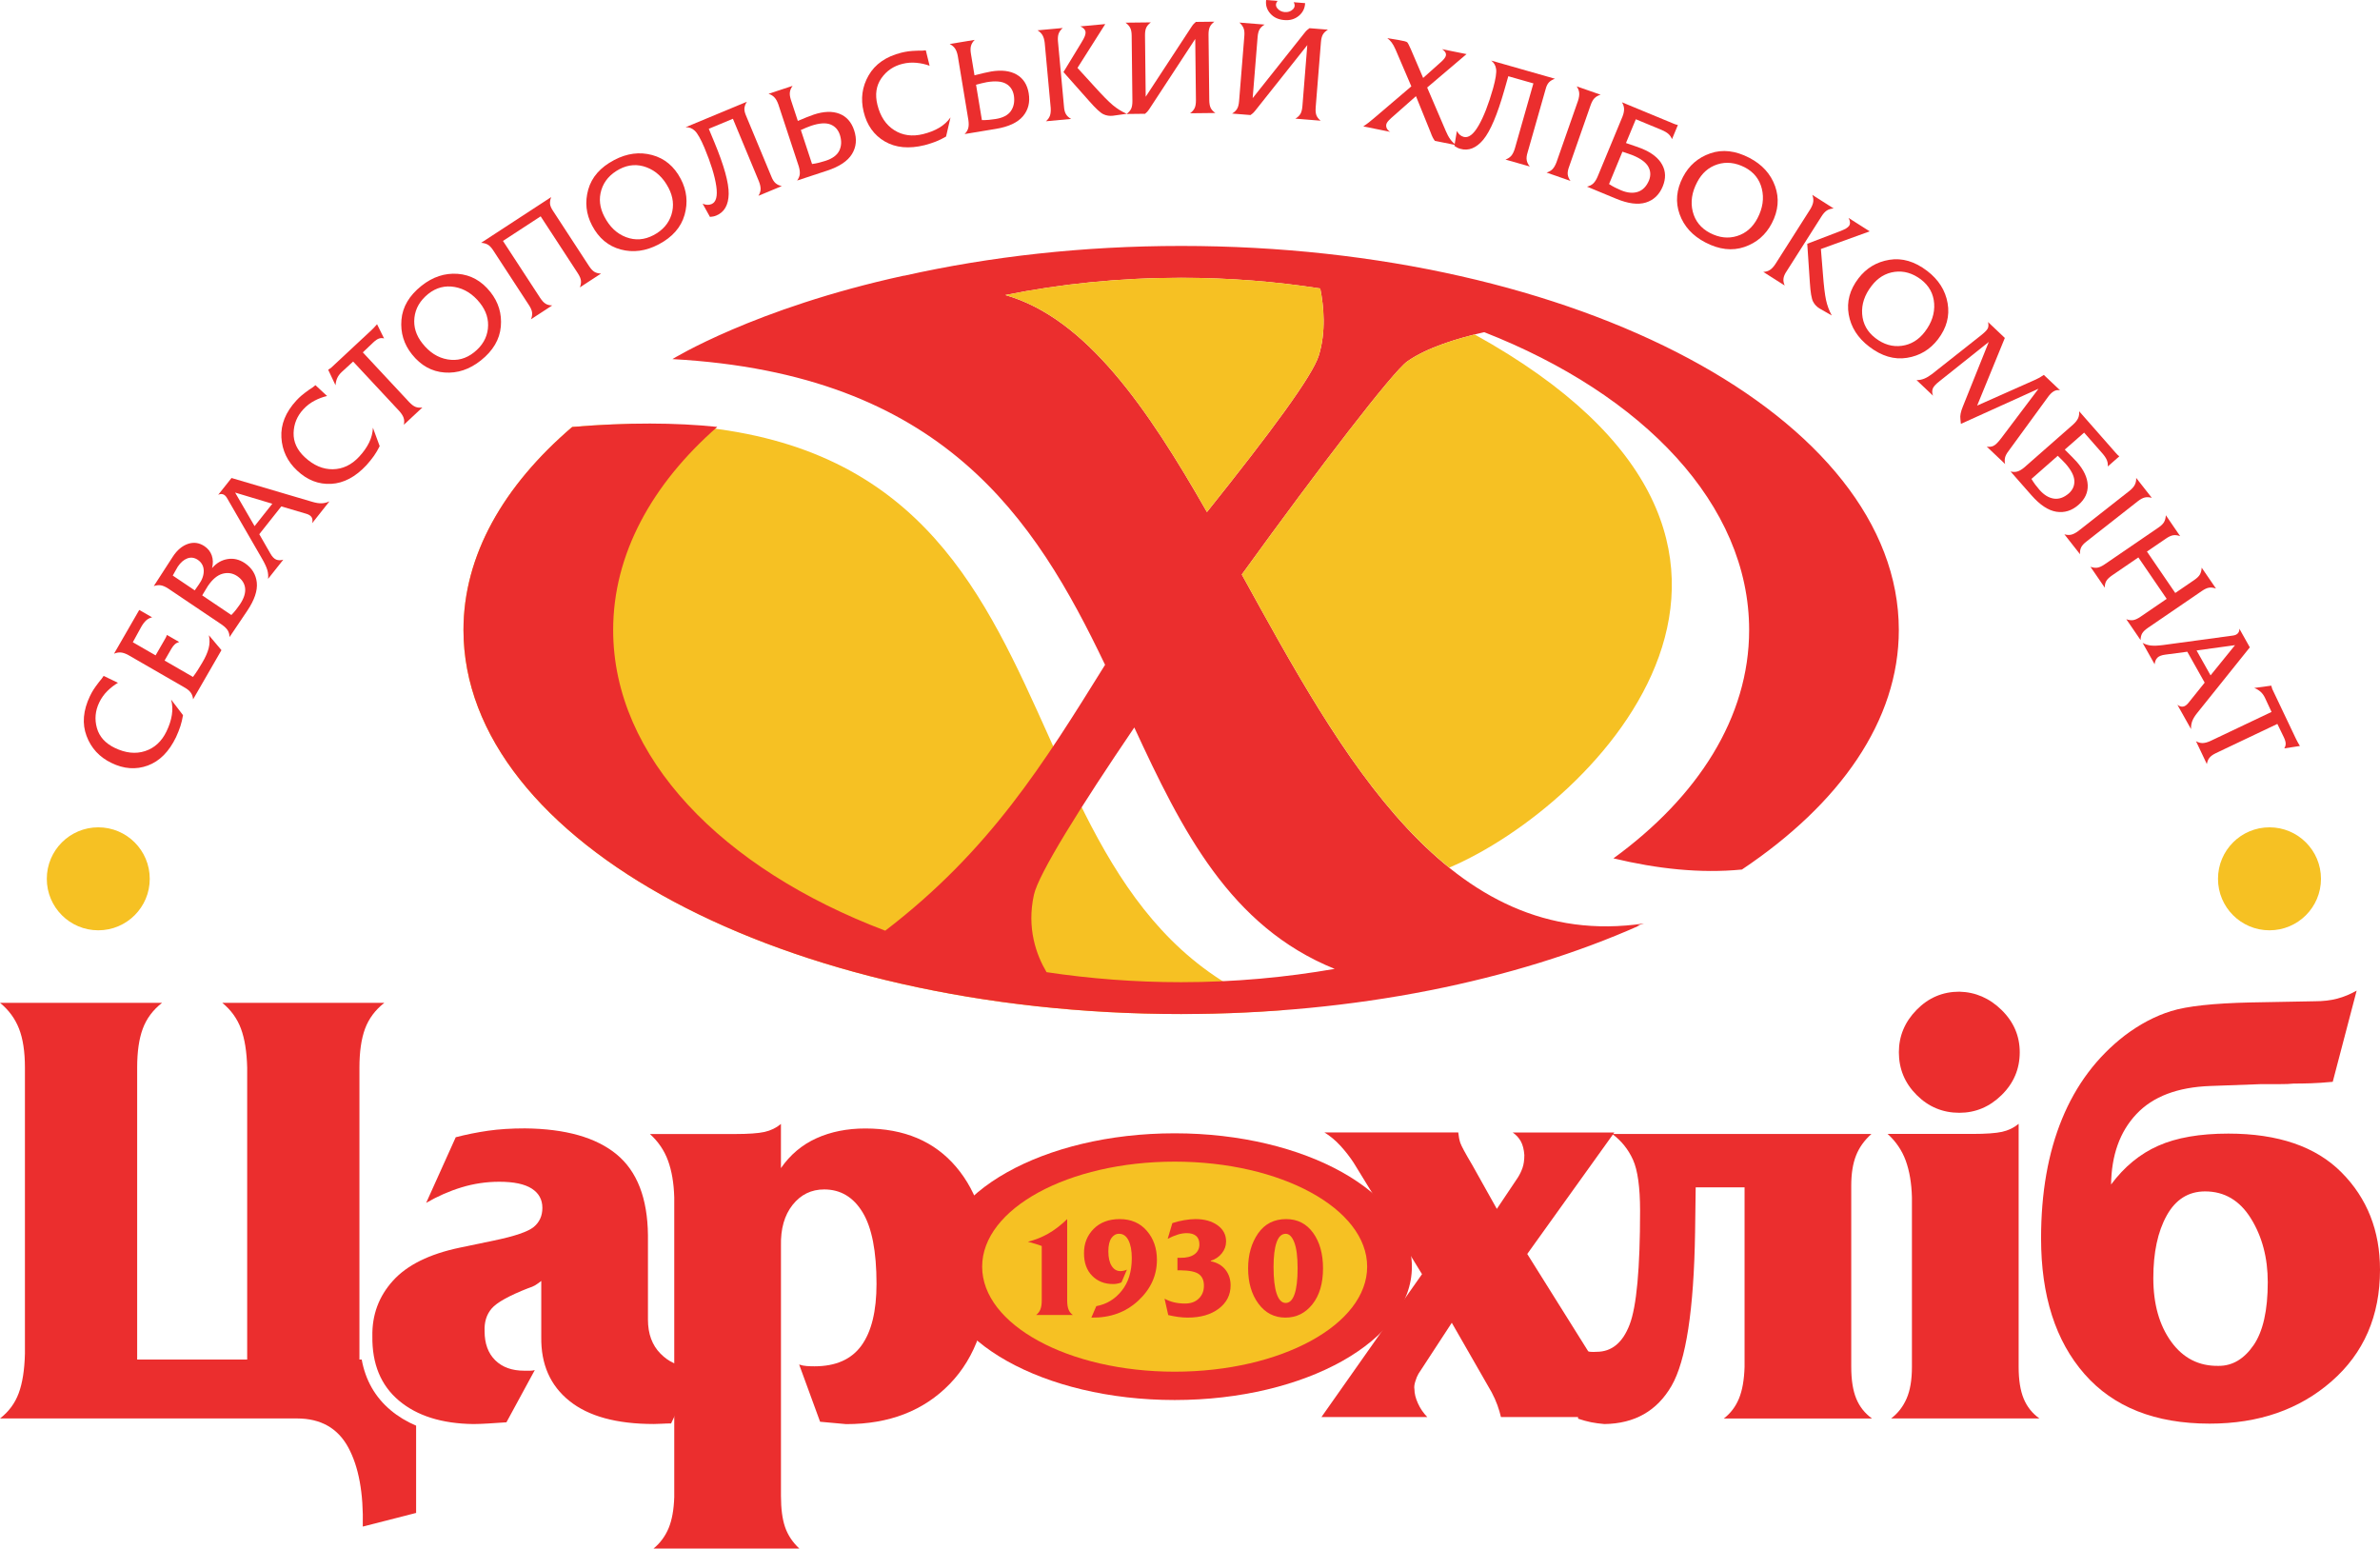 <?xml version="1.0" encoding="utf-8"?>
<!-- Generator: Adobe Illustrator 16.0.0, SVG Export Plug-In . SVG Version: 6.00 Build 0)  -->
<!DOCTYPE svg PUBLIC "-//W3C//DTD SVG 1.1//EN" "http://www.w3.org/Graphics/SVG/1.1/DTD/svg11.dtd">
<svg version="1.1" id="Layer_1" xmlns="http://www.w3.org/2000/svg" xmlns:xlink="http://www.w3.org/1999/xlink" x="0px" y="0px"
	 width="175.748px" height="114.346px" viewBox="8.504 39.205 175.748 114.346"
	 enable-background="new 8.504 39.205 175.748 114.346" xml:space="preserve">
<g>
	<path fill="#EB2E2E" d="M67.53,153.551H56.76c0.496-0.407,0.868-0.911,1.117-1.508c0.249-0.599,0.386-1.365,0.416-2.296V127.62
		c-0.029-1.049-0.183-1.952-0.459-2.711c-0.277-0.756-0.723-1.413-1.336-1.969h6.278c0.986,0,1.712-0.051,2.176-0.152
		c0.464-0.104,0.871-0.299,1.219-0.591v3.259c0.688-0.989,1.562-1.725,2.623-2.204c1.059-0.479,2.263-0.721,3.61-0.721
		c2.865,0,5.1,0.946,6.705,2.838c1.606,1.892,2.409,4.469,2.409,7.728c0,3.551-0.96,6.314-2.879,8.295
		c-1.918,1.979-4.467,2.969-7.645,2.969c-0.315-0.029-0.637-0.06-0.967-0.088c-0.33-0.029-0.651-0.06-0.965-0.088l-1.546-4.225
		c0.168,0.059,0.351,0.098,0.546,0.111c0.194,0.016,0.391,0.021,0.588,0.021c1.567,0,2.723-0.51,3.464-1.532
		c0.744-1.023,1.115-2.545,1.115-4.56c0-2.396-0.343-4.154-1.029-5.28c-0.685-1.125-1.631-1.688-2.835-1.688
		c-0.953,0-1.729,0.381-2.332,1.14s-0.89,1.769-0.86,3.022v18.453c0,0.965,0.102,1.738,0.306,2.323
		C66.682,152.558,67.032,153.083,67.53,153.551L67.53,153.551z"/>
	<path fill="#EB2E2E" d="M112.763,132.735c0,5.438-7.843,9.846-17.517,9.846c-9.676,0-17.518-4.408-17.518-9.846
		c0-5.438,7.842-9.848,17.518-9.848C104.92,122.89,112.763,127.297,112.763,132.735L112.763,132.735z"/>
	<path fill="#F6C123" d="M109.46,132.735c0,4.281-6.363,7.754-14.214,7.754c-7.852,0-14.216-3.473-14.216-7.754
		c0-4.283,6.364-7.756,14.216-7.756C103.097,124.979,109.46,128.452,109.46,132.735L109.46,132.735z"/>
	<path fill="#F6C123" d="M42.729,85.723c0,15.663,23.727,28.358,52.995,28.358c2.532,0,5.019-0.102,7.457-0.285
		c-23.841-8.622-11.883-46.48-52.422-43.063C45.68,75.082,42.729,80.216,42.729,85.723L42.729,85.723z"/>
	<path fill="#EB2E2E" d="M95.724,57.365c-7.247,0-14.146,0.786-20.435,2.196c-0.02,0.002-0.042,0.001-0.061,0.003
		c-11.023,2.407-17.07,6.157-17.07,6.157c19.95,1.093,26.761,11.728,31.949,22.574c-4.54,7.301-8.492,13.701-16.232,19.631
		c-12.049-4.569-20.093-12.803-20.093-22.203c0-5.587,2.853-10.758,7.689-14.996c-3.07-0.319-6.603-0.341-10.713,0.005
		c-0.001,0-0.001,0.001-0.003,0.002c-5.078,4.349-8.026,9.482-8.026,14.989c0,15.663,23.727,28.358,52.995,28.358
		c12.875,0,24.671-2.458,33.854-6.541l-0.196,0.018c0.18-0.057,0.346-0.106,0.525-0.166c-14.483,2.153-22.307-12.343-29.704-25.765
		c5.753-7.954,11.159-14.986,12.217-15.734c1.438-1.019,3.709-1.712,5.685-2.16c11.752,4.608,19.562,12.731,19.562,21.991
		c0,6.435-3.775,12.32-10.021,16.861c3.207,0.77,6.414,1.129,9.49,0.825c7.243-4.851,11.584-10.995,11.584-17.686
		C148.72,70.062,124.994,57.365,95.724,57.365L95.724,57.365z M107.062,110.746c-3.608,0.629-7.403,0.983-11.337,0.983
		c-3.426,0-6.752-0.261-9.94-0.74c-0.755-1.273-1.475-3.243-0.932-5.715c0.338-1.539,3.418-6.473,7.412-12.352
		C95.798,100.56,99.344,107.624,107.062,110.746L107.062,110.746z M105.89,65.455c-0.467,1.508-3.496,5.599-8.261,11.561
		c-4.41-7.725-8.933-14.318-14.889-16.025c4.088-0.826,8.451-1.274,12.984-1.274c3.544,0,6.984,0.276,10.272,0.789
		C106.258,61.816,106.435,63.69,105.89,65.455L105.89,65.455z"/>
	<path fill="#F6C123" d="M117.396,63.901c-1.791,0.448-3.707,1.092-4.977,1.991c-1.057,0.748-6.464,7.78-12.217,15.734
		c4.486,8.138,9.131,16.665,15.318,21.643C126.336,98.678,145.379,79.394,117.396,63.901L117.396,63.901z M105.996,60.504
		c-3.288-0.513-6.728-0.789-10.272-0.789c-4.533,0-8.896,0.448-12.984,1.274c5.956,1.708,10.479,8.3,14.889,16.025
		c4.765-5.962,7.794-10.053,8.261-11.561C106.435,63.69,106.258,61.816,105.996,60.504L105.996,60.504z"/>
	<path fill="#F6C123" d="M19.562,104.097c0,2.1-1.702,3.801-3.801,3.801c-2.099,0-3.801-1.701-3.801-3.801
		c0-2.102,1.702-3.803,3.801-3.803C17.86,100.294,19.562,101.995,19.562,104.097L19.562,104.097z"/>
	<path fill="#F6C123" d="M179.894,104.097c0,2.1-1.703,3.801-3.803,3.801s-3.802-1.701-3.802-3.801c0-2.102,1.702-3.803,3.802-3.803
		C178.188,100.294,179.894,101.995,179.894,104.097L179.894,104.097z"/>
	<path fill="#EB2E2E" d="M39.973,128.024l2.184-4.846c0.786-0.203,1.58-0.363,2.38-0.479c0.8-0.115,1.711-0.175,2.73-0.175
		c2.999,0.029,5.255,0.67,6.77,1.918c1.513,1.248,2.285,3.238,2.314,5.97v6.231c0,1.045,0.306,1.883,0.919,2.506
		c0.613,0.625,1.314,0.938,2.104,0.938h0.701l-2.016,4.223c-0.233,0-0.453,0.008-0.658,0.021s-0.408,0.021-0.612,0.021
		c-2.743,0-4.822-0.565-6.238-1.703c-1.415-1.135-2.107-2.707-2.078-4.715v-4.146c-0.146,0.118-0.292,0.222-0.436,0.311
		c-0.146,0.088-0.32,0.161-0.523,0.221c-1.424,0.56-2.326,1.062-2.703,1.503c-0.378,0.44-0.553,1-0.523,1.678
		c0,0.913,0.261,1.627,0.785,2.144c0.523,0.515,1.235,0.771,2.137,0.771c0.174,0,0.319,0,0.435,0c0.115,0,0.232-0.014,0.349-0.044
		l-2.093,3.854c-0.437,0.027-0.872,0.057-1.308,0.086c-0.436,0.026-0.814,0.043-1.134,0.043c-2.326-0.03-4.159-0.605-5.496-1.73
		c-1.337-1.127-1.991-2.713-1.962-4.759c-0.029-1.578,0.479-2.945,1.526-4.101c1.046-1.154,2.688-1.966,4.926-2.434l2.528-0.527
		c1.54-0.32,2.52-0.654,2.943-1.007c0.42-0.351,0.631-0.817,0.631-1.403c0-0.612-0.261-1.088-0.784-1.425
		c-0.524-0.336-1.32-0.505-2.396-0.505c-0.958,0-1.888,0.139-2.789,0.414C41.687,127.153,40.814,127.536,39.973,128.024
		L39.973,128.024z"/>
	<path fill="#EB2E2E" d="M37.339,143.324c-1.139-0.96-1.849-2.214-2.125-3.73h-0.168v-21.557c0-1.17,0.139-2.129,0.415-2.875
		c0.278-0.746,0.753-1.384,1.425-1.91H24.917c0.642,0.526,1.103,1.164,1.38,1.91c0.277,0.746,0.431,1.705,0.46,2.875v21.557h-8.124
		v-21.557c0-1.17,0.137-2.129,0.415-2.875c0.276-0.746,0.752-1.384,1.424-1.91H8.504c0.643,0.524,1.111,1.162,1.403,1.906
		c0.291,0.745,0.438,1.702,0.438,2.872v21.134c-0.03,1.199-0.184,2.171-0.461,2.916c-0.276,0.746-0.737,1.367-1.379,1.862h21.929
		c1.751,0,3.013,0.713,3.786,2.138c0.773,1.423,1.131,3.371,1.073,5.846l3.939-1.008v-6.444
		C38.526,144.174,37.894,143.791,37.339,143.324L37.339,143.324z"/>
	<path fill="#EB2E2E" d="M106.306,122.824h9.881c0.028,0.292,0.08,0.548,0.15,0.766c0.073,0.22,0.367,0.767,0.887,1.642l1.812,3.237
		l1.554-2.319c0.146-0.231,0.26-0.473,0.346-0.722c0.086-0.247,0.131-0.562,0.131-0.94c-0.029-0.407-0.116-0.743-0.258-1.006
		c-0.146-0.263-0.347-0.481-0.604-0.656h7.509l-6.432,8.971l6.085,9.717c0.229,0.381,0.53,0.789,0.905,1.227
		c0.375,0.438,0.748,0.804,1.123,1.095h-10.056c-0.06-0.262-0.144-0.556-0.26-0.876c-0.116-0.318-0.259-0.641-0.433-0.964
		l-2.936-5.119l-2.46,3.765c-0.087,0.146-0.165,0.334-0.235,0.568c-0.072,0.232-0.095,0.423-0.064,0.568
		c0,0.319,0.086,0.67,0.26,1.051c0.171,0.379,0.402,0.716,0.688,1.007h-7.812l7.424-10.548l-5.049-8.229
		c-0.288-0.438-0.612-0.854-0.972-1.248C107.129,123.416,106.735,123.087,106.306,122.824L106.306,122.824z"/>
	<path fill="#EB2E2E" d="M127.556,122.937h19.141c-0.524,0.467-0.905,1-1.139,1.598c-0.234,0.599-0.351,1.336-0.351,2.21v13.392
		c0,0.965,0.124,1.745,0.371,2.344c0.248,0.599,0.636,1.086,1.162,1.465h-10.944c0.496-0.379,0.867-0.866,1.116-1.465
		s0.387-1.379,0.417-2.344v-13.261h-3.609l-0.045,3.321c-0.088,5.711-0.67,9.49-1.74,11.339c-1.072,1.853-2.726,2.789-4.957,2.819
		c-0.354-0.03-0.677-0.073-0.971-0.131c-0.295-0.06-0.615-0.146-0.969-0.264l-0.266-5.378c0.205,0.146,0.446,0.263,0.727,0.351
		c0.279,0.088,0.579,0.116,0.902,0.088c1.115,0,1.93-0.67,2.441-2.012c0.514-1.34,0.771-4.138,0.771-8.393
		c0-1.747-0.176-3.008-0.525-3.779C128.737,124.063,128.228,123.431,127.556,122.937L127.556,122.937z"/>
	<path fill="#EB2E2E" d="M159.101,143.942h-10.949c0.498-0.379,0.879-0.866,1.14-1.465c0.265-0.599,0.396-1.379,0.396-2.344v-12.517
		c-0.027-1.052-0.183-1.955-0.459-2.714c-0.279-0.758-0.726-1.414-1.336-1.969h6.26c0.992,0,1.722-0.052,2.188-0.154
		c0.465-0.104,0.874-0.299,1.227-0.592v17.944c0,0.966,0.123,1.745,0.369,2.343C158.185,143.076,158.571,143.563,159.101,143.942
		L159.101,143.942z M148.724,116.903c0-1.197,0.437-2.243,1.313-3.135c0.873-0.893,1.926-1.338,3.151-1.338
		c1.193,0.028,2.237,0.481,3.127,1.358c0.892,0.878,1.334,1.916,1.334,3.114c0,1.228-0.442,2.279-1.334,3.156
		c-0.89,0.877-1.934,1.314-3.127,1.314c-1.227,0-2.278-0.438-3.151-1.314C149.159,119.185,148.724,118.132,148.724,116.903
		L148.724,116.903z"/>
	<path fill="#EB2E2E" d="M182.528,112.351l-1.766,6.734c-0.636,0.059-1.174,0.096-1.615,0.109c-0.448,0.016-0.871,0.021-1.271,0.021
		c-0.229,0.029-0.617,0.043-1.163,0.043c-0.547,0-0.978,0-1.292,0l-3.707,0.135c-2.41,0.088-4.229,0.778-5.447,2.071
		c-1.221,1.293-1.844,3.028-1.873,5.203c0.976-1.312,2.139-2.267,3.488-2.862c1.348-0.599,3.071-0.896,5.17-0.896
		c3.676,0,6.461,0.956,8.356,2.863c1.896,1.908,2.844,4.307,2.844,7.189c0,3.409-1.192,6.157-3.577,8.24
		c-2.383,2.084-5.383,3.124-9.001,3.124c-4.022,0-7.104-1.222-9.241-3.661c-2.14-2.441-3.209-5.783-3.209-10.025
		c0-3.361,0.516-6.301,1.549-8.814c1.033-2.518,2.571-4.562,4.61-6.143c1.121-0.849,2.269-1.455,3.447-1.82
		c1.178-0.365,3.128-0.577,5.856-0.637l4.737-0.088c0.634,0,1.194-0.064,1.681-0.197
		C181.594,112.812,182.065,112.612,182.528,112.351L182.528,112.351z M171.339,127.177c-1.234,0-2.181,0.596-2.839,1.784
		c-0.66,1.19-0.987,2.729-0.987,4.613c0,1.917,0.439,3.483,1.321,4.702c0.883,1.219,2.056,1.813,3.515,1.783
		c1.008,0,1.862-0.508,2.564-1.522c0.699-1.015,1.051-2.565,1.051-4.657c0-1.799-0.415-3.365-1.24-4.699
		C173.896,127.845,172.767,127.177,171.339,127.177L171.339,127.177z"/>
	<path fill="#EB2E2E" d="M87.309,129.222v6.008c0,0.269,0.031,0.486,0.094,0.653c0.062,0.167,0.169,0.306,0.319,0.417h-2.705
		c0.145-0.111,0.249-0.25,0.315-0.417c0.065-0.167,0.098-0.386,0.098-0.653v-4.021c-0.17-0.064-0.341-0.123-0.511-0.172
		s-0.341-0.098-0.512-0.143c0.531-0.131,1.03-0.33,1.499-0.596C86.373,130.033,86.841,129.675,87.309,129.222L87.309,129.222z"/>
	<path fill="#EB2E2E" d="M89.094,136.496l0.364-0.847c0.755-0.137,1.381-0.516,1.877-1.135s0.744-1.423,0.744-2.41
		c0-0.558-0.083-0.996-0.245-1.317c-0.164-0.321-0.394-0.481-0.695-0.481c-0.231,0-0.421,0.108-0.569,0.324
		c-0.147,0.215-0.221,0.542-0.221,0.979c0,0.451,0.08,0.807,0.239,1.063c0.16,0.259,0.377,0.39,0.653,0.39
		c0.068,0,0.146-0.01,0.23-0.025c0.085-0.018,0.168-0.044,0.25-0.084l-0.406,0.947c-0.122,0.046-0.233,0.076-0.336,0.093
		c-0.103,0.019-0.199,0.024-0.289,0.024c-0.623,0-1.136-0.203-1.537-0.608c-0.401-0.405-0.602-0.96-0.602-1.661
		c-0.006-0.714,0.229-1.312,0.707-1.798c0.478-0.484,1.12-0.728,1.927-0.728c0.839,0,1.507,0.289,2.003,0.864
		c0.499,0.577,0.747,1.291,0.747,2.144c0,1.16-0.463,2.168-1.385,3.022C91.627,136.106,90.476,136.521,89.094,136.496
		L89.094,136.496z"/>
	<path fill="#EB2E2E" d="M94.732,130.677l0.342-1.158c0.27-0.094,0.562-0.164,0.875-0.218c0.312-0.053,0.591-0.079,0.838-0.079
		c0.657,0,1.198,0.151,1.621,0.452c0.423,0.302,0.635,0.701,0.635,1.199c0,0.319-0.104,0.612-0.312,0.873
		c-0.207,0.263-0.479,0.446-0.814,0.551v0.039c0.458,0.092,0.816,0.298,1.075,0.62c0.256,0.32,0.384,0.708,0.384,1.16
		c0,0.701-0.288,1.273-0.87,1.717c-0.581,0.441-1.348,0.663-2.302,0.663c-0.219,0-0.45-0.017-0.691-0.049
		c-0.243-0.033-0.489-0.079-0.742-0.138l-0.271-1.209c0.222,0.121,0.458,0.213,0.708,0.271c0.248,0.058,0.515,0.086,0.802,0.086
		c0.427,0,0.768-0.122,1.017-0.368c0.255-0.245,0.379-0.562,0.379-0.947c0-0.387-0.123-0.67-0.369-0.854
		c-0.248-0.184-0.709-0.278-1.386-0.285h-0.2v-0.922h0.209c0.448,0.007,0.796-0.078,1.042-0.254c0.248-0.178,0.37-0.424,0.37-0.735
		c0-0.28-0.081-0.489-0.242-0.626c-0.162-0.139-0.393-0.206-0.692-0.206c-0.217,0-0.439,0.036-0.67,0.107
		C95.238,130.438,94.994,130.542,94.732,130.677L94.732,130.677z"/>
	<path fill="#EB2E2E" d="M103.476,129.222c0.838,0,1.502,0.338,1.992,1.014c0.488,0.676,0.733,1.55,0.733,2.625
		c0,1.106-0.261,1.99-0.781,2.647c-0.522,0.659-1.188,0.988-1.995,0.988c-0.822,0-1.49-0.345-1.996-1.032s-0.759-1.557-0.759-2.604
		c0-1.01,0.244-1.868,0.733-2.576C101.894,129.576,102.584,129.222,103.476,129.222L103.476,129.222z M102.548,132.761
		c0,0.857,0.077,1.514,0.23,1.969c0.154,0.455,0.378,0.684,0.666,0.684c0.285,0,0.502-0.214,0.652-0.643
		c0.151-0.431,0.228-1.066,0.228-1.91c0-0.852-0.08-1.488-0.241-1.91s-0.371-0.637-0.629-0.645c-0.311,0-0.537,0.213-0.684,0.639
		C102.621,131.369,102.548,131.976,102.548,132.761L102.548,132.761z"/>
	<path fill="#EB2E2E" d="M16.157,89.113l1.059,0.51c-0.276,0.16-0.537,0.361-0.784,0.606c-0.246,0.245-0.446,0.526-0.599,0.845
		c-0.295,0.613-0.354,1.241-0.174,1.884c0.18,0.642,0.62,1.132,1.32,1.47c0.8,0.385,1.547,0.464,2.242,0.236
		c0.695-0.228,1.221-0.712,1.578-1.453c0.207-0.428,0.339-0.836,0.398-1.226c0.06-0.388,0.041-0.763-0.057-1.124l0.879,1.151
		c-0.048,0.291-0.112,0.561-0.193,0.812c-0.082,0.25-0.188,0.521-0.322,0.812c-0.519,1.076-1.214,1.774-2.086,2.096
		c-0.872,0.32-1.768,0.256-2.687-0.194c-0.886-0.427-1.498-1.091-1.835-1.992c-0.337-0.899-0.255-1.878,0.247-2.934
		c0.081-0.168,0.167-0.326,0.26-0.474c0.092-0.148,0.233-0.343,0.422-0.587c0.084-0.102,0.15-0.182,0.197-0.242
		C16.07,89.251,16.114,89.185,16.157,89.113L16.157,89.113z"/>
	<path fill="#EB2E2E" d="M16.924,87.474l1.863-3.231l0.951,0.547c-0.168,0.036-0.315,0.111-0.439,0.224
		c-0.124,0.113-0.246,0.271-0.364,0.477l-0.623,1.136l1.682,0.97l0.689-1.196c0.029-0.049,0.057-0.1,0.083-0.151
		c0.025-0.051,0.047-0.105,0.065-0.162l0.905,0.522c-0.123,0.033-0.229,0.089-0.32,0.169c-0.091,0.081-0.178,0.193-0.261,0.337
		l-0.498,0.864l2.097,1.209c0.125-0.165,0.245-0.337,0.36-0.518c0.116-0.181,0.223-0.357,0.322-0.529
		c0.232-0.39,0.391-0.744,0.474-1.062c0.083-0.317,0.09-0.641,0.02-0.969l0.927,1.101l-2.094,3.631
		c-0.017-0.188-0.072-0.35-0.166-0.484c-0.092-0.135-0.241-0.262-0.447-0.38l-4.171-2.406c-0.204-0.11-0.386-0.173-0.547-0.188
		C17.271,87.369,17.101,87.398,16.924,87.474L16.924,87.474z"/>
	<path fill="#EB2E2E" d="M19.86,82.481l1.409-2.178c0.314-0.479,0.685-0.791,1.112-0.938c0.427-0.146,0.835-0.088,1.224,0.172
		c0.26,0.176,0.439,0.404,0.538,0.684c0.097,0.28,0.105,0.591,0.022,0.932c0.32-0.373,0.703-0.595,1.147-0.667
		c0.443-0.073,0.871,0.03,1.281,0.306c0.519,0.357,0.811,0.833,0.874,1.429c0.063,0.596-0.172,1.291-0.706,2.084l-1.307,1.941
		c-0.004-0.189-0.048-0.352-0.13-0.488c-0.082-0.137-0.223-0.275-0.421-0.417l-3.995-2.69c-0.2-0.126-0.379-0.203-0.537-0.228
		C20.212,82.399,20.042,82.418,19.86,82.481L19.86,82.481z M21.261,81.704l1.623,1.093l0.303-0.433
		c0.247-0.343,0.367-0.683,0.362-1.018c-0.006-0.335-0.15-0.602-0.433-0.8c-0.254-0.171-0.513-0.208-0.775-0.111
		c-0.263,0.098-0.497,0.3-0.705,0.607c-0.045,0.079-0.102,0.179-0.173,0.301C21.394,81.465,21.326,81.585,21.261,81.704
		L21.261,81.704z M23.435,83.167l2.153,1.45c0.12-0.121,0.233-0.249,0.341-0.385c0.108-0.136,0.204-0.269,0.29-0.396
		c0.293-0.436,0.423-0.833,0.387-1.188c-0.036-0.356-0.228-0.656-0.576-0.898c-0.336-0.227-0.699-0.287-1.087-0.182
		c-0.389,0.106-0.754,0.411-1.094,0.916c-0.039,0.059-0.092,0.146-0.16,0.264C23.622,82.864,23.537,83.004,23.435,83.167
		L23.435,83.167z"/>
	<path fill="#EB2E2E" d="M24.616,75.742L25.6,74.5l5.944,1.754c0.285,0.086,0.525,0.124,0.721,0.114
		c0.196-0.01,0.385-0.057,0.567-0.143l-1.278,1.615c0.043-0.168,0.034-0.311-0.03-0.427c-0.064-0.116-0.19-0.204-0.38-0.264
		l-1.868-0.551L27.65,78.65l0.809,1.41c0.139,0.249,0.286,0.403,0.441,0.465c0.156,0.062,0.33,0.064,0.523,0.005l-1.124,1.419
		c0.024-0.217,0.007-0.43-0.052-0.64s-0.181-0.477-0.366-0.803l-2.622-4.539c-0.085-0.141-0.183-0.229-0.295-0.264
		C24.854,75.67,24.737,75.683,24.616,75.742L24.616,75.742z M25.866,75.576l1.437,2.478l1.31-1.653L25.866,75.576L25.866,75.576z"/>
	<path fill="#EB2E2E" d="M31.796,67.645l0.861,0.8c-0.311,0.071-0.62,0.187-0.928,0.348s-0.581,0.371-0.821,0.63
		c-0.464,0.498-0.705,1.081-0.723,1.749c-0.019,0.667,0.257,1.265,0.827,1.794c0.65,0.604,1.341,0.9,2.072,0.888
		c0.732-0.013,1.377-0.32,1.937-0.922c0.324-0.348,0.571-0.699,0.742-1.053c0.171-0.354,0.264-0.717,0.278-1.09l0.5,1.359
		c-0.131,0.264-0.272,0.503-0.423,0.718c-0.152,0.214-0.334,0.441-0.548,0.681c-0.813,0.875-1.684,1.336-2.612,1.386
		c-0.928,0.049-1.765-0.277-2.509-0.978c-0.721-0.67-1.109-1.485-1.166-2.445c-0.056-0.959,0.312-1.871,1.102-2.729
		c0.127-0.136,0.256-0.261,0.389-0.375c0.133-0.114,0.325-0.259,0.577-0.438c0.111-0.072,0.198-0.129,0.26-0.172
		C31.673,67.752,31.735,67.702,31.796,67.645L31.796,67.645z"/>
	<path fill="#EB2E2E" d="M35.296,65.224l3.418,3.666c0.167,0.178,0.323,0.298,0.471,0.357c0.148,0.06,0.318,0.075,0.51,0.045
		l-1.368,1.276c0.038-0.185,0.033-0.353-0.017-0.505c-0.049-0.151-0.154-0.318-0.316-0.501l-3.413-3.661l-0.844,0.774
		c-0.155,0.145-0.267,0.297-0.336,0.459c-0.069,0.16-0.109,0.334-0.12,0.52l-0.542-1.146c0.074-0.043,0.142-0.089,0.206-0.139
		c0.063-0.05,0.153-0.134,0.271-0.253l2.727-2.542c0.061-0.057,0.127-0.123,0.198-0.198c0.071-0.075,0.139-0.152,0.206-0.231
		l0.519,1.05c-0.13-0.036-0.255-0.034-0.375,0.007c-0.12,0.041-0.257,0.134-0.412,0.278L35.296,65.224L35.296,65.224z"/>
	<path fill="#EB2E2E" d="M39.625,60.311c0.829-0.661,1.721-0.956,2.675-0.886c0.955,0.07,1.759,0.515,2.412,1.335
		c0.602,0.755,0.859,1.607,0.775,2.558c-0.084,0.951-0.575,1.785-1.475,2.501c-0.834,0.664-1.726,0.961-2.676,0.892
		c-0.951-0.069-1.754-0.517-2.412-1.342c-0.597-0.749-0.856-1.599-0.776-2.551C38.229,61.867,38.721,61.03,39.625,60.311
		L39.625,60.311z M40.125,60.908c-0.604,0.489-0.943,1.073-1.018,1.752c-0.075,0.679,0.121,1.312,0.588,1.898
		c0.522,0.666,1.141,1.061,1.855,1.185c0.715,0.124,1.369-0.05,1.961-0.522c0.603-0.479,0.943-1.061,1.021-1.741
		c0.077-0.681-0.12-1.317-0.59-1.909c-0.523-0.656-1.144-1.048-1.86-1.175C41.365,60.27,40.713,60.44,40.125,60.908L40.125,60.908z"
		/>
	<path fill="#EB2E2E" d="M47.561,61.731l-2.632-4.033c-0.137-0.209-0.272-0.354-0.407-0.43c-0.134-0.077-0.298-0.121-0.49-0.134
		l5.173-3.376c-0.071,0.184-0.099,0.354-0.083,0.508c0.017,0.154,0.096,0.334,0.238,0.54l2.632,4.033
		c0.14,0.215,0.276,0.362,0.408,0.441c0.132,0.079,0.295,0.12,0.489,0.123l-1.566,1.022c0.07-0.175,0.096-0.34,0.08-0.495
		c-0.016-0.154-0.095-0.338-0.235-0.554l-2.74-4.197l-2.783,1.816l2.74,4.197c0.141,0.215,0.276,0.362,0.408,0.441
		c0.132,0.079,0.295,0.121,0.489,0.124l-1.566,1.022c0.069-0.175,0.096-0.34,0.08-0.494C47.78,62.131,47.701,61.946,47.561,61.731
		L47.561,61.731z"/>
	<path fill="#EB2E2E" d="M53.862,51.019c0.938-0.493,1.869-0.616,2.794-0.368c0.924,0.248,1.63,0.836,2.118,1.765
		c0.449,0.854,0.542,1.74,0.281,2.658c-0.262,0.918-0.901,1.645-1.918,2.179c-0.944,0.496-1.876,0.62-2.796,0.374
		c-0.921-0.247-1.625-0.837-2.116-1.771c-0.446-0.849-0.541-1.732-0.284-2.652C52.199,52.284,52.839,51.556,53.862,51.019
		L53.862,51.019z M54.242,51.699c-0.685,0.367-1.128,0.877-1.33,1.53c-0.201,0.653-0.127,1.312,0.222,1.975
		c0.388,0.751,0.921,1.256,1.599,1.512c0.679,0.256,1.354,0.208,2.025-0.145c0.682-0.358,1.125-0.864,1.329-1.519
		c0.204-0.655,0.13-1.316-0.221-1.985c-0.391-0.743-0.926-1.245-1.606-1.503C55.58,51.305,54.906,51.35,54.242,51.699L54.242,51.699
		z"/>
	<path fill="#EB2E2E" d="M63.609,47.78l1.849,4.446c0.088,0.228,0.192,0.395,0.313,0.501c0.12,0.107,0.275,0.179,0.465,0.218
		l-1.727,0.718c0.1-0.16,0.154-0.319,0.161-0.479c0.006-0.16-0.034-0.353-0.122-0.581l-1.924-4.628l-1.781,0.741l0.408,0.98
		c0.723,1.74,1.077,3.017,1.062,3.832c-0.016,0.815-0.321,1.345-0.914,1.592c-0.077,0.032-0.154,0.055-0.231,0.07
		s-0.157,0.025-0.238,0.031l-0.541-0.976c0.125,0.052,0.241,0.081,0.347,0.085c0.106,0.005,0.209-0.014,0.31-0.056
		c0.343-0.142,0.459-0.587,0.349-1.335c-0.109-0.748-0.399-1.688-0.871-2.821c-0.277-0.651-0.514-1.069-0.71-1.255
		c-0.195-0.187-0.423-0.274-0.683-0.264l4.526-1.882c-0.11,0.171-0.17,0.334-0.183,0.488C63.461,47.359,63.507,47.551,63.609,47.78
		L63.609,47.78z"/>
	<path fill="#EB2E2E" d="M65.257,46.13l1.776-0.585c-0.116,0.16-0.184,0.319-0.202,0.478c-0.02,0.158,0.009,0.35,0.083,0.576
		l0.506,1.535c0.207-0.088,0.418-0.177,0.632-0.264c0.214-0.087,0.395-0.155,0.541-0.203c0.743-0.246,1.376-0.266,1.899-0.063
		c0.522,0.203,0.886,0.613,1.088,1.229c0.211,0.641,0.158,1.222-0.16,1.743c-0.319,0.521-0.929,0.93-1.831,1.227l-2.222,0.732
		c0.112-0.152,0.177-0.307,0.197-0.465c0.018-0.158-0.007-0.354-0.077-0.588l-1.508-4.574c-0.08-0.223-0.175-0.393-0.285-0.509
		C65.585,46.28,65.44,46.191,65.257,46.13L65.257,46.13z M67.641,48.804l0.828,2.511c0.168-0.021,0.337-0.053,0.505-0.095
		c0.168-0.042,0.325-0.087,0.472-0.135c0.525-0.167,0.871-0.419,1.036-0.76c0.164-0.34,0.179-0.725,0.044-1.157
		c-0.127-0.386-0.363-0.646-0.707-0.777c-0.344-0.131-0.817-0.097-1.419,0.102c-0.11,0.036-0.231,0.083-0.364,0.14
		C67.902,48.69,67.771,48.747,67.641,48.804L67.641,48.804z"/>
	<path fill="#EB2E2E" d="M76.869,42.919l0.28,1.142c-0.298-0.111-0.62-0.185-0.966-0.218c-0.346-0.034-0.69-0.009-1.033,0.075
		c-0.661,0.163-1.182,0.518-1.563,1.065c-0.381,0.548-0.479,1.199-0.293,1.954c0.212,0.862,0.627,1.489,1.246,1.879
		c0.618,0.391,1.327,0.488,2.125,0.292c0.461-0.114,0.861-0.271,1.198-0.473c0.337-0.202,0.614-0.455,0.83-0.759l-0.328,1.41
		c-0.254,0.149-0.503,0.271-0.748,0.368c-0.244,0.096-0.521,0.186-0.832,0.269c-1.16,0.286-2.141,0.194-2.944-0.274
		c-0.803-0.468-1.323-1.2-1.562-2.194c-0.235-0.956-0.112-1.85,0.367-2.683s1.286-1.393,2.419-1.678
		c0.181-0.044,0.357-0.078,0.531-0.101c0.173-0.022,0.414-0.039,0.722-0.048c0.132,0,0.236,0,0.312-0.002
		C76.706,42.941,76.786,42.933,76.869,42.919L76.869,42.919z"/>
	<path fill="#EB2E2E" d="M78.634,42.454l1.845-0.305c-0.139,0.14-0.231,0.287-0.273,0.44c-0.043,0.154-0.045,0.348-0.006,0.582
		l0.264,1.595c0.219-0.055,0.44-0.109,0.666-0.164c0.225-0.053,0.413-0.093,0.565-0.118c0.771-0.128,1.401-0.051,1.886,0.229
		c0.485,0.281,0.781,0.742,0.887,1.381c0.11,0.666-0.032,1.231-0.427,1.697c-0.395,0.465-1.061,0.776-1.998,0.931l-2.308,0.382
		c0.134-0.132,0.223-0.275,0.266-0.43c0.043-0.153,0.047-0.351,0.014-0.592l-0.785-4.751c-0.045-0.233-0.113-0.415-0.204-0.547
		C78.935,42.653,78.805,42.543,78.634,42.454L78.634,42.454z M80.579,45.462l0.432,2.609c0.169,0.005,0.341-0.001,0.514-0.016
		c0.173-0.016,0.335-0.036,0.487-0.061c0.545-0.084,0.925-0.281,1.14-0.592c0.215-0.31,0.289-0.689,0.222-1.136
		c-0.067-0.401-0.26-0.693-0.579-0.876s-0.792-0.222-1.418-0.119c-0.114,0.019-0.241,0.046-0.381,0.083
		C80.854,45.391,80.716,45.427,80.579,45.462L80.579,45.462z"/>
	<path fill="#EB2E2E" d="M85.12,41.444l1.862-0.171c-0.149,0.129-0.251,0.27-0.305,0.42c-0.054,0.15-0.07,0.343-0.048,0.58
		l0.443,4.795c0.016,0.244,0.066,0.435,0.149,0.572c0.083,0.137,0.21,0.253,0.38,0.347l-1.863,0.172
		c0.144-0.123,0.242-0.259,0.296-0.409c0.054-0.15,0.073-0.347,0.057-0.59l-0.442-4.795c-0.028-0.236-0.083-0.422-0.163-0.56
		C85.406,41.667,85.283,41.545,85.12,41.444L85.12,41.444z M87.034,44.527l1.31-2.152c0.135-0.219,0.223-0.383,0.264-0.493
		c0.041-0.11,0.062-0.208,0.06-0.292c-0.009-0.095-0.049-0.182-0.12-0.259c-0.072-0.077-0.161-0.137-0.268-0.178l1.84-0.17
		l-2.051,3.236l1.237,1.356c0.596,0.661,1.051,1.124,1.366,1.388c0.315,0.264,0.66,0.479,1.037,0.644l-1.022,0.143
		c-0.249,0.029-0.482-0.007-0.701-0.109c-0.219-0.102-0.562-0.418-1.03-0.95L87.034,44.527L87.034,44.527z"/>
	<path fill="#EB2E2E" d="M93.107,46.348l3.372-5.146c0.062-0.097,0.118-0.171,0.166-0.224c0.047-0.052,0.103-0.104,0.167-0.156
		l1.367-0.016c-0.16,0.117-0.271,0.246-0.337,0.385c-0.065,0.139-0.098,0.333-0.096,0.583l0.055,4.816
		c0.003,0.257,0.039,0.454,0.108,0.591c0.068,0.137,0.184,0.26,0.346,0.367l-1.871,0.021c0.153-0.111,0.264-0.236,0.333-0.375
		c0.068-0.139,0.102-0.336,0.099-0.593l-0.051-4.521l-3.371,5.146c-0.07,0.104-0.128,0.182-0.176,0.234
		c-0.048,0.051-0.1,0.1-0.157,0.146l-1.368,0.016c0.153-0.111,0.264-0.236,0.333-0.375c0.069-0.139,0.102-0.337,0.099-0.594
		l-0.054-4.815c-0.002-0.251-0.04-0.444-0.112-0.582c-0.072-0.138-0.186-0.263-0.341-0.377l1.871-0.021
		c-0.16,0.117-0.272,0.246-0.338,0.384c-0.066,0.139-0.097,0.333-0.095,0.583L93.107,46.348L93.107,46.348z"/>
	<path fill="#EB2E2E" d="M101.006,46.451l3.829-4.817c0.07-0.09,0.133-0.16,0.186-0.207c0.053-0.048,0.111-0.094,0.181-0.141
		l1.362,0.11c-0.168,0.103-0.293,0.22-0.371,0.352c-0.077,0.132-0.127,0.323-0.146,0.572l-0.387,4.8
		c-0.021,0.256-0.002,0.455,0.053,0.599c0.057,0.143,0.16,0.275,0.312,0.397l-1.864-0.15c0.161-0.097,0.284-0.211,0.366-0.343
		c0.08-0.131,0.132-0.325,0.152-0.581l0.361-4.506l-3.827,4.816c-0.078,0.097-0.144,0.169-0.196,0.216
		c-0.052,0.047-0.107,0.091-0.17,0.131l-1.361-0.109c0.16-0.096,0.283-0.21,0.363-0.342c0.084-0.132,0.133-0.326,0.154-0.582
		l0.387-4.8c0.021-0.25,0-0.446-0.061-0.59c-0.059-0.143-0.16-0.278-0.305-0.406l1.863,0.15c-0.17,0.102-0.293,0.219-0.371,0.352
		c-0.078,0.132-0.127,0.322-0.146,0.572L101.006,46.451L101.006,46.451z M102.001,39.205l0.844,0.068
		c-0.15,0.187-0.158,0.367-0.023,0.539c0.135,0.171,0.32,0.267,0.556,0.286c0.229,0.019,0.427-0.046,0.586-0.194
		s0.185-0.326,0.072-0.535l0.843,0.068c-0.018,0.385-0.175,0.699-0.472,0.943c-0.296,0.243-0.654,0.345-1.076,0.305
		c-0.429-0.035-0.771-0.194-1.022-0.479C102.054,39.921,101.95,39.587,102.001,39.205L102.001,39.205z"/>
	<path fill="#EB2E2E" d="M112.722,45.581l-1.166-2.721c-0.096-0.215-0.188-0.387-0.285-0.514c-0.097-0.127-0.203-0.236-0.322-0.325
		l0.809,0.133c0.387,0.065,0.604,0.123,0.657,0.172c0.052,0.05,0.144,0.222,0.272,0.517l0.907,2.118l1.39-1.242
		c0.072-0.07,0.137-0.141,0.189-0.212c0.055-0.071,0.087-0.139,0.1-0.201c0.019-0.088,0-0.173-0.051-0.256
		c-0.053-0.083-0.131-0.155-0.236-0.215l1.812,0.365l-2.907,2.469l1.379,3.216c0.098,0.235,0.207,0.438,0.33,0.607
		c0.125,0.169,0.267,0.312,0.426,0.43l-1.566-0.316c-0.062-0.084-0.114-0.167-0.156-0.248c-0.043-0.08-0.099-0.212-0.166-0.397
		l-1.074-2.654l-1.83,1.616c-0.119,0.107-0.207,0.198-0.262,0.271c-0.054,0.075-0.088,0.14-0.099,0.196
		c-0.021,0.107-0.006,0.21,0.046,0.31c0.052,0.099,0.135,0.179,0.247,0.241l-1.993-0.402c0.145-0.095,0.28-0.192,0.407-0.291
		c0.128-0.099,0.274-0.219,0.44-0.363L112.722,45.581L112.722,45.581z"/>
	<path fill="#EB2E2E" d="M122.629,45.821l-1.319,4.631c-0.074,0.233-0.096,0.429-0.067,0.587s0.104,0.312,0.229,0.461l-1.799-0.513
		c0.178-0.062,0.318-0.154,0.424-0.274c0.104-0.121,0.193-0.298,0.266-0.531l1.373-4.82l-1.854-0.529l-0.291,1.021
		c-0.516,1.812-1.033,3.032-1.553,3.66c-0.521,0.628-1.089,0.854-1.706,0.678c-0.081-0.023-0.156-0.053-0.226-0.089
		c-0.07-0.037-0.139-0.078-0.205-0.124l0.184-1.101c0.066,0.12,0.139,0.213,0.219,0.283c0.08,0.069,0.172,0.119,0.277,0.149
		c0.357,0.102,0.725-0.174,1.104-0.828s0.737-1.571,1.073-2.751c0.188-0.682,0.263-1.156,0.226-1.424s-0.16-0.479-0.369-0.632
		l4.714,1.344c-0.19,0.065-0.341,0.154-0.446,0.268C122.774,45.4,122.69,45.579,122.629,45.821L122.629,45.821z"/>
	<path fill="#EB2E2E" d="M124.933,45.582l1.767,0.617c-0.19,0.056-0.341,0.142-0.452,0.255c-0.111,0.114-0.205,0.284-0.284,0.508
		l-1.59,4.546c-0.086,0.228-0.12,0.422-0.103,0.581c0.02,0.16,0.086,0.318,0.203,0.474l-1.767-0.617
		c0.183-0.052,0.328-0.135,0.438-0.249c0.111-0.114,0.211-0.286,0.297-0.514l1.591-4.545c0.071-0.226,0.1-0.419,0.084-0.577
		C125.103,45.9,125.04,45.741,124.933,45.582L124.933,45.582z"/>
	<path fill="#EB2E2E" d="M128.276,46.757l3.799,1.573c0.053,0.022,0.105,0.043,0.16,0.062c0.056,0.02,0.111,0.034,0.17,0.044
		l-0.434,1.046c-0.057-0.148-0.145-0.276-0.262-0.385c-0.119-0.108-0.3-0.212-0.542-0.313l-1.867-0.773l-0.728,1.755
		c0.275,0.093,0.515,0.175,0.721,0.247c0.207,0.072,0.363,0.129,0.471,0.174c0.723,0.299,1.217,0.694,1.483,1.183
		c0.267,0.49,0.278,1.025,0.038,1.606c-0.254,0.611-0.67,1.006-1.247,1.184c-0.577,0.178-1.306,0.085-2.183-0.278l-2.162-0.896
		c0.185-0.042,0.336-0.117,0.453-0.224c0.117-0.108,0.227-0.273,0.324-0.497l1.844-4.449c0.086-0.222,0.123-0.413,0.117-0.572
		C128.427,47.086,128.375,46.923,128.276,46.757L128.276,46.757z M128.31,50.406l-0.988,2.39c0.142,0.093,0.289,0.178,0.439,0.255
		c0.152,0.077,0.303,0.146,0.451,0.207c0.461,0.191,0.872,0.229,1.232,0.114c0.359-0.115,0.636-0.395,0.826-0.838
		c0.145-0.365,0.127-0.706-0.051-1.023c-0.178-0.317-0.556-0.596-1.137-0.837c-0.083-0.034-0.188-0.072-0.312-0.113
		C128.646,50.519,128.493,50.467,128.31,50.406L128.31,50.406z"/>
	<path fill="#EB2E2E" d="M137.685,50.86c0.94,0.489,1.572,1.185,1.896,2.085c0.324,0.901,0.244,1.816-0.24,2.747
		c-0.445,0.856-1.119,1.438-2.021,1.748c-0.903,0.309-1.865,0.198-2.885-0.333c-0.945-0.492-1.58-1.187-1.901-2.083
		c-0.323-0.896-0.24-1.813,0.247-2.749c0.441-0.85,1.113-1.432,2.016-1.746C135.699,50.215,136.659,50.327,137.685,50.86
		L137.685,50.86z M137.342,51.56c-0.692-0.353-1.364-0.426-2.015-0.219c-0.65,0.208-1.148,0.644-1.495,1.308
		c-0.396,0.747-0.506,1.473-0.33,2.177c0.177,0.703,0.603,1.23,1.272,1.581c0.685,0.355,1.354,0.43,2.006,0.225
		c0.654-0.206,1.156-0.644,1.505-1.314c0.389-0.745,0.493-1.471,0.319-2.177C138.431,52.434,138.008,51.907,137.342,51.56
		L137.342,51.56z"/>
	<path fill="#EB2E2E" d="M142.331,53.594l1.578,1.004c-0.197,0.012-0.363,0.06-0.497,0.146c-0.136,0.086-0.267,0.229-0.394,0.429
		l-2.584,4.063c-0.138,0.203-0.213,0.384-0.231,0.544c-0.019,0.159,0.012,0.328,0.089,0.507l-1.579-1.004
		c0.188-0.009,0.351-0.057,0.483-0.143c0.136-0.085,0.271-0.229,0.406-0.432l2.586-4.064c0.121-0.204,0.191-0.384,0.213-0.543
		C142.423,53.944,142.399,53.774,142.331,53.594L142.331,53.594z M141.959,57.204l2.354-0.901c0.238-0.09,0.41-0.167,0.51-0.229
		c0.1-0.062,0.175-0.126,0.226-0.193c0.052-0.081,0.072-0.174,0.063-0.279c-0.01-0.105-0.045-0.207-0.104-0.306l1.561,0.992
		l-3.603,1.304l0.148,1.83c0.067,0.887,0.144,1.532,0.231,1.934c0.086,0.402,0.229,0.783,0.424,1.144l-0.896-0.513
		c-0.215-0.129-0.378-0.301-0.487-0.516c-0.111-0.215-0.188-0.675-0.234-1.381L141.959,57.204L141.959,57.204z"/>
	<path fill="#EB2E2E" d="M150.815,59.21c0.841,0.644,1.344,1.437,1.508,2.38c0.164,0.943-0.072,1.831-0.709,2.664
		c-0.586,0.766-1.352,1.224-2.295,1.374c-0.941,0.149-1.869-0.126-2.782-0.824c-0.849-0.648-1.353-1.44-1.517-2.379
		c-0.162-0.938,0.076-1.827,0.717-2.665c0.582-0.76,1.344-1.218,2.287-1.372C148.967,58.234,149.896,58.508,150.815,59.21
		L150.815,59.21z M150.356,59.841c-0.621-0.467-1.271-0.654-1.947-0.562c-0.676,0.092-1.242,0.437-1.698,1.031
		c-0.519,0.668-0.752,1.364-0.698,2.087c0.053,0.723,0.381,1.315,0.982,1.776c0.611,0.468,1.258,0.658,1.938,0.567
		c0.68-0.09,1.25-0.435,1.709-1.036c0.51-0.667,0.737-1.364,0.688-2.089C151.276,60.889,150.954,60.298,150.356,59.841
		L150.356,59.841z"/>
	<path fill="#EB2E2E" d="M155.308,62.983l1.241,1.176l-2.045,4.995l4.313-1.917c0.091-0.039,0.188-0.088,0.297-0.15
		c0.107-0.062,0.212-0.128,0.314-0.199l1.199,1.136c-0.169-0.036-0.326-0.01-0.471,0.078c-0.146,0.088-0.286,0.227-0.422,0.417
		l-2.92,4c-0.141,0.186-0.226,0.351-0.254,0.494c-0.03,0.145-0.027,0.296,0.01,0.455l-1.356-1.285
		c0.175,0.031,0.335,0.015,0.485-0.051c0.15-0.066,0.35-0.26,0.594-0.585l2.743-3.638l-5.733,2.595l-0.035-0.353
		c-0.019-0.131-0.013-0.271,0.019-0.419c0.028-0.148,0.085-0.321,0.166-0.519l1.909-4.758l-3.621,2.885
		c-0.299,0.23-0.473,0.424-0.522,0.58c-0.051,0.156-0.042,0.323,0.027,0.503l-1.216-1.152c0.197,0.003,0.39-0.033,0.57-0.108
		c0.183-0.075,0.367-0.186,0.56-0.332l3.682-2.908c0.271-0.221,0.427-0.392,0.466-0.513
		C155.349,63.288,155.347,63.146,155.308,62.983L155.308,62.983z"/>
	<path fill="#EB2E2E" d="M162.037,69.572l2.714,3.088c0.037,0.043,0.077,0.085,0.118,0.127c0.04,0.041,0.084,0.079,0.132,0.114
		l-0.85,0.747c0.014-0.158-0.008-0.312-0.066-0.461s-0.175-0.323-0.348-0.521l-1.334-1.517l-1.428,1.254
		c0.205,0.204,0.385,0.384,0.537,0.539c0.154,0.155,0.271,0.276,0.346,0.363c0.518,0.587,0.787,1.16,0.81,1.716
		c0.022,0.557-0.202,1.042-0.676,1.458c-0.496,0.437-1.043,0.607-1.64,0.512c-0.599-0.095-1.209-0.5-1.836-1.213l-1.545-1.758
		c0.185,0.044,0.353,0.043,0.506-0.001c0.152-0.044,0.322-0.145,0.51-0.301l3.617-3.178c0.174-0.162,0.293-0.315,0.357-0.461
		S162.052,69.764,162.037,69.572L162.037,69.572z M160.457,72.86l-1.942,1.707c0.086,0.146,0.18,0.288,0.281,0.424
		c0.104,0.136,0.207,0.264,0.312,0.385c0.33,0.375,0.683,0.59,1.057,0.646s0.745-0.073,1.111-0.387
		c0.291-0.264,0.426-0.577,0.406-0.94c-0.02-0.363-0.236-0.78-0.649-1.252c-0.062-0.067-0.136-0.147-0.229-0.239
		C160.709,73.11,160.594,72.996,160.457,72.86L160.457,72.86z"/>
	<path fill="#EB2E2E" d="M166.25,74.496l1.153,1.471c-0.188-0.055-0.361-0.064-0.518-0.028c-0.154,0.036-0.326,0.128-0.513,0.274
		l-3.789,2.973c-0.194,0.146-0.329,0.291-0.399,0.436c-0.069,0.144-0.098,0.313-0.084,0.507l-1.154-1.471
		c0.181,0.054,0.349,0.063,0.505,0.027c0.153-0.036,0.33-0.127,0.526-0.272l3.787-2.973c0.185-0.151,0.312-0.299,0.383-0.44
		C166.222,74.855,166.254,74.688,166.25,74.496L166.25,74.496z"/>
	<path fill="#EB2E2E" d="M167.042,79.931l2.092,3.059l1.403-0.959c0.207-0.142,0.349-0.281,0.423-0.417
		c0.074-0.136,0.116-0.301,0.125-0.494l1.057,1.544c-0.188-0.067-0.354-0.09-0.508-0.067c-0.152,0.022-0.332,0.104-0.537,0.246
		l-3.977,2.718c-0.212,0.145-0.355,0.283-0.432,0.417c-0.076,0.133-0.114,0.297-0.114,0.491l-1.056-1.543
		c0.178,0.065,0.344,0.088,0.496,0.069c0.153-0.02,0.336-0.102,0.549-0.247l1.938-1.325l-2.091-3.059l-1.938,1.325
		c-0.211,0.145-0.354,0.284-0.431,0.417c-0.076,0.133-0.114,0.297-0.112,0.491l-1.057-1.543c0.177,0.065,0.343,0.088,0.497,0.069
		c0.151-0.02,0.337-0.102,0.549-0.247l3.976-2.718c0.207-0.141,0.347-0.28,0.42-0.416c0.074-0.136,0.117-0.301,0.125-0.493
		l1.056,1.544c-0.187-0.067-0.354-0.089-0.509-0.067c-0.151,0.023-0.332,0.105-0.539,0.247L167.042,79.931L167.042,79.931z"/>
	<path fill="#EB2E2E" d="M173.865,85.624l0.774,1.381l-3.877,4.835c-0.188,0.231-0.312,0.438-0.38,0.624
		c-0.065,0.185-0.093,0.378-0.083,0.579l-1.009-1.796c0.14,0.104,0.274,0.15,0.405,0.134c0.132-0.015,0.262-0.099,0.389-0.251
		l1.221-1.52l-1.283-2.282l-1.611,0.213c-0.282,0.034-0.48,0.111-0.6,0.231c-0.115,0.12-0.183,0.281-0.201,0.482l-0.887-1.578
		c0.19,0.105,0.396,0.17,0.61,0.194c0.217,0.025,0.511,0.014,0.883-0.033l5.193-0.705c0.161-0.025,0.28-0.083,0.354-0.173
		C173.841,85.871,173.875,85.758,173.865,85.624L173.865,85.624z M173.546,86.844l-2.839,0.39l1.033,1.839L173.546,86.844
		L173.546,86.844z"/>
	<path fill="#EB2E2E" d="M176.673,92.658l-4.527,2.152c-0.221,0.105-0.381,0.219-0.481,0.342c-0.103,0.123-0.168,0.28-0.198,0.472
		l-0.802-1.689c0.164,0.092,0.326,0.138,0.485,0.137c0.158-0.001,0.351-0.051,0.572-0.15l4.521-2.148l-0.483-1.039
		c-0.091-0.191-0.203-0.345-0.336-0.459c-0.132-0.114-0.285-0.205-0.459-0.272l1.258-0.171c0.019,0.084,0.041,0.163,0.069,0.238
		c0.028,0.075,0.082,0.187,0.159,0.335l1.602,3.367c0.035,0.075,0.078,0.158,0.129,0.248c0.049,0.09,0.103,0.179,0.157,0.266
		l-1.157,0.178c0.073-0.113,0.108-0.233,0.105-0.359c-0.003-0.127-0.051-0.285-0.143-0.477L176.673,92.658L176.673,92.658z"/>
</g>
</svg>
